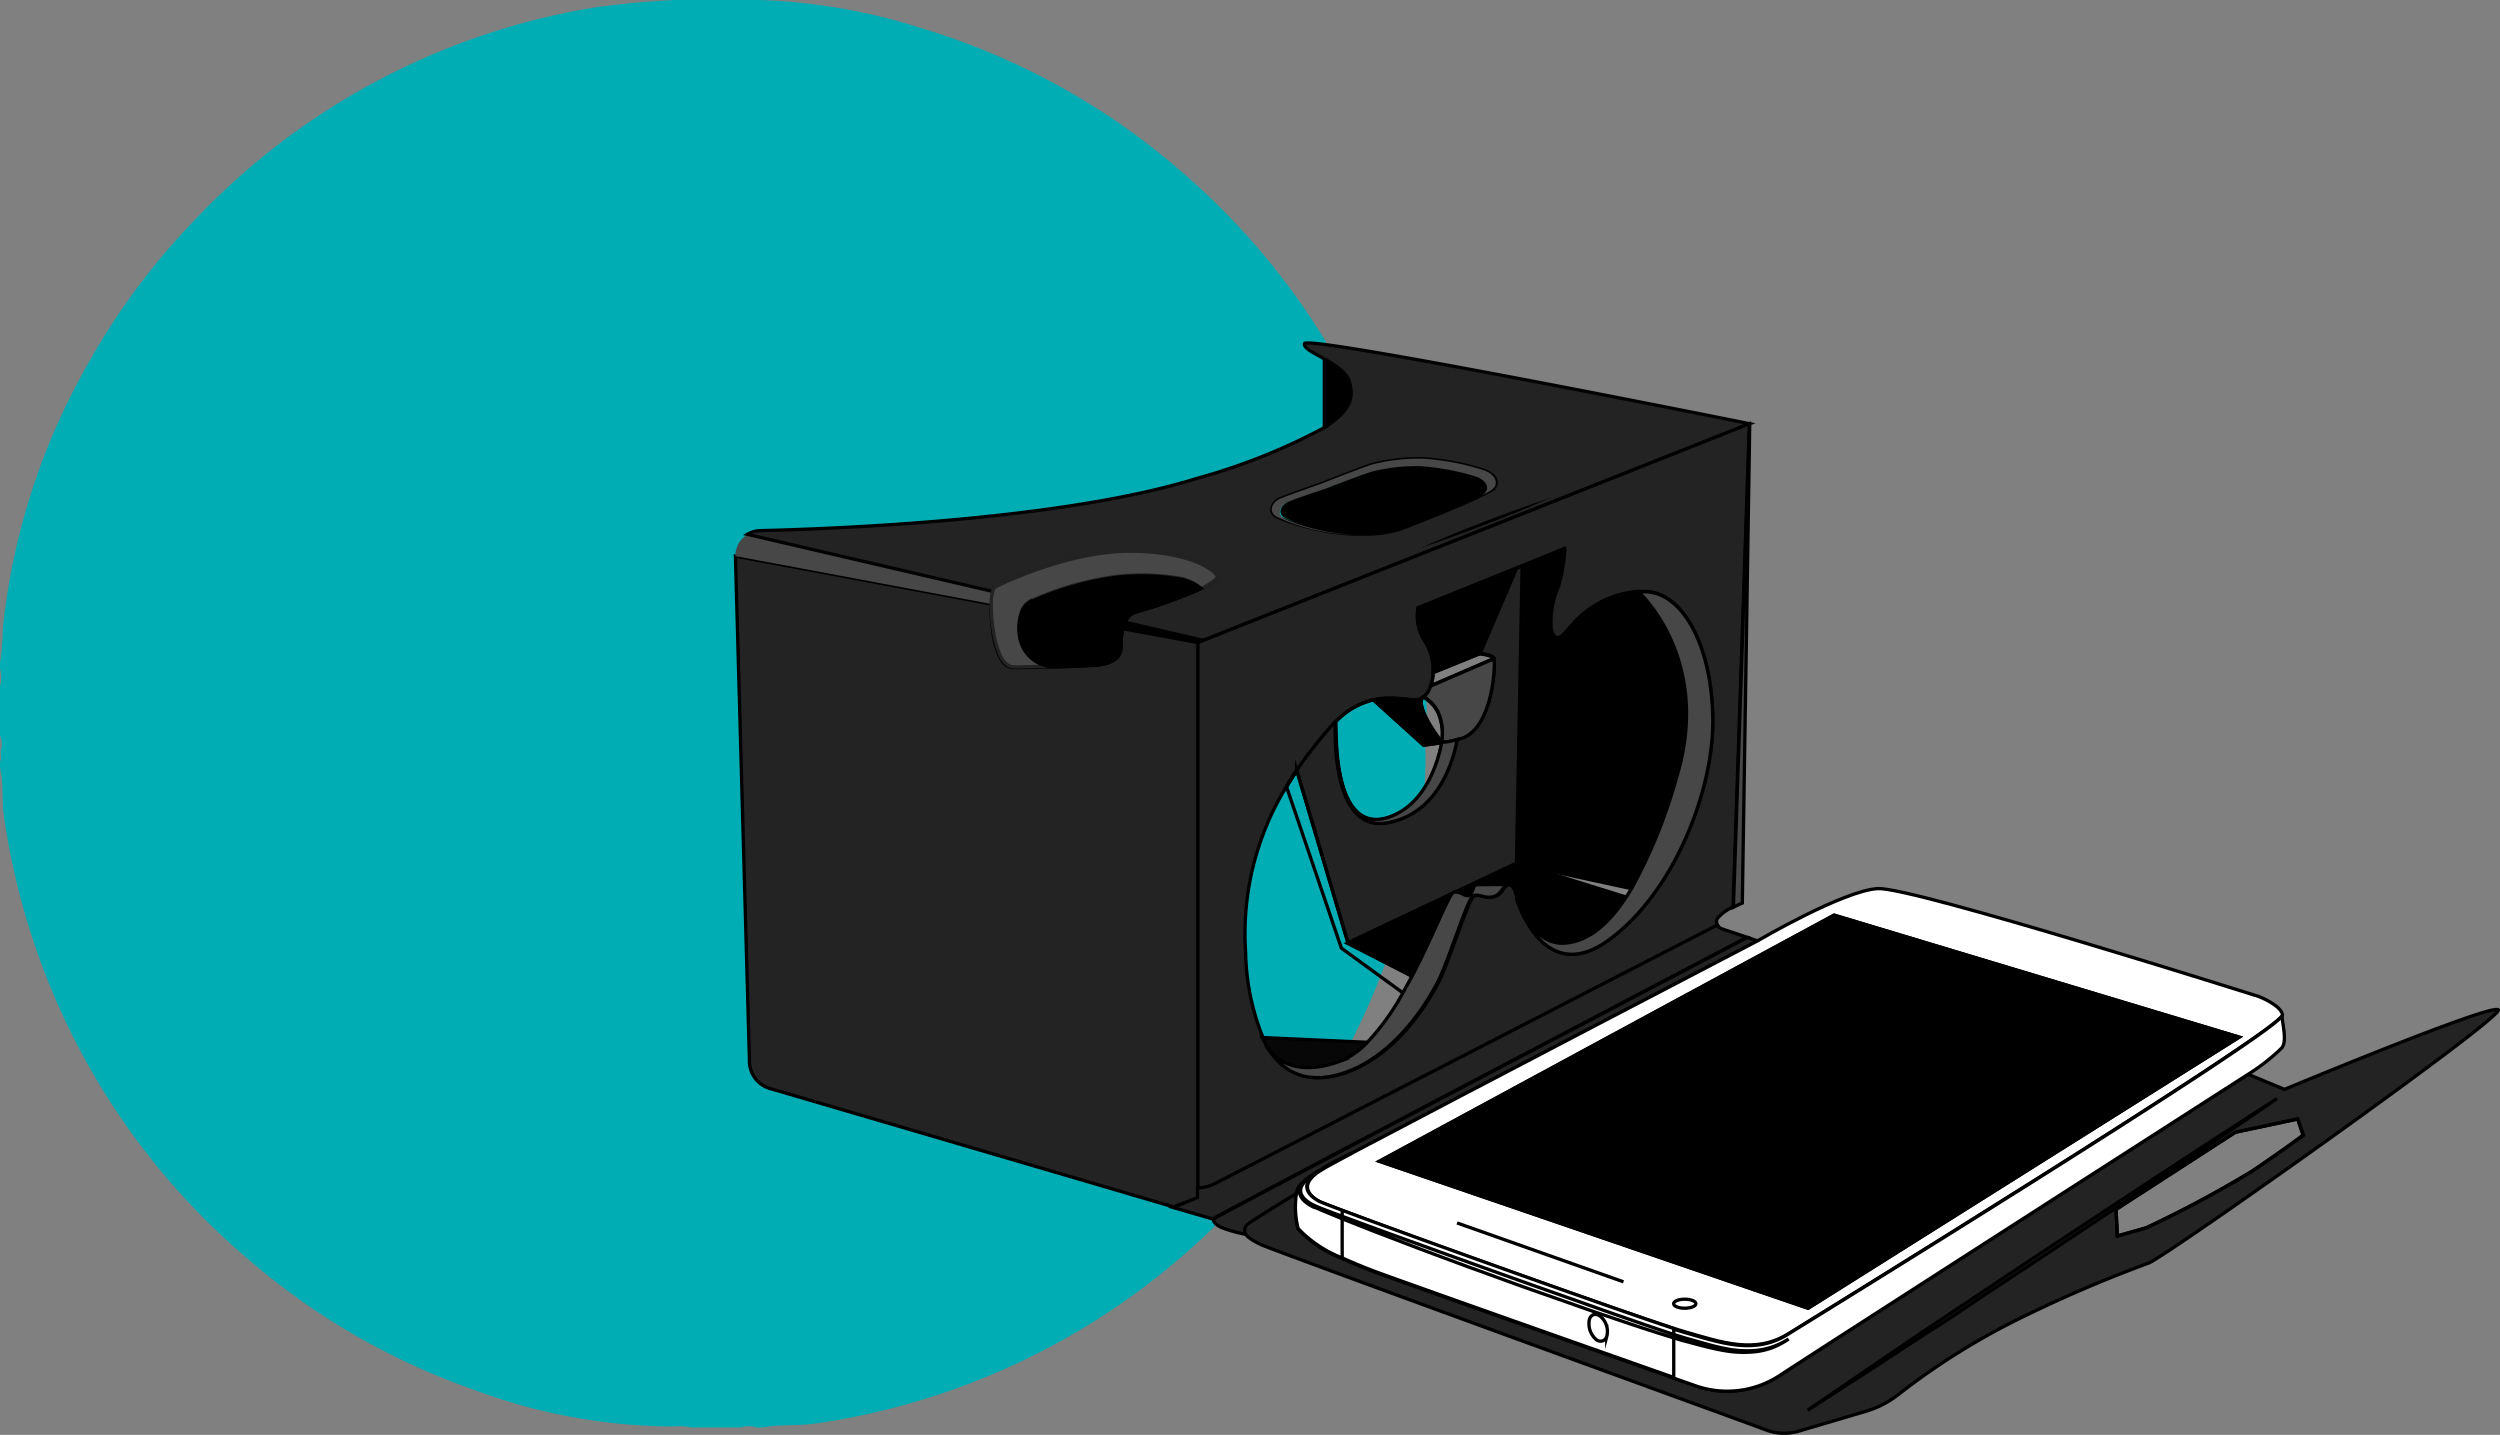 <svg xmlns="http://www.w3.org/2000/svg" viewBox="0 0 188.5 108.19"><rect x="0" y="0" width="188.5" height="108.19" fill="#808080" stroke="none"/><defs><style>.cls-1{fill:#00adb5;fill-rule:evenodd;}.cls-2,.cls-4{fill:#232323;}.cls-2,.cls-5,.cls-6,.cls-7,.cls-8,.cls-9{stroke:#000;}.cls-10,.cls-2,.cls-4,.cls-5,.cls-6,.cls-7,.cls-8,.cls-9{stroke-miterlimit:10;stroke-width:0.25px;}.cls-10,.cls-3,.cls-6{fill:#474747;}.cls-4{stroke:#020202;}.cls-5{fill:none;}.cls-7{fill:#fff;}.cls-9{fill:#070707;}.cls-10{stroke:#232323;}</style></defs><title>ico5</title><g id="Capa_2" data-name="Capa 2"><g id="objetos"><path class="cls-1" d="M0,55.49V51.75a2.61,2.61,0,0,0,0-1.34V50a17.71,17.71,0,0,0,.21-2.58A50.67,50.67,0,0,1,6.42,27.81a52.53,52.53,0,0,1,8.46-11.43A53.3,53.3,0,0,1,44.79.57,66.64,66.64,0,0,1,57.13,0,44.44,44.44,0,0,1,69.46,2.12,53.12,53.12,0,0,1,89.07,12.93,53.73,53.73,0,0,1,107.3,46.34c.17,1.2.05,2.42.26,3.62v.9a2,2,0,0,0,0,1.2v3.59a4,4,0,0,0-.08,1.19v.84a43.77,43.77,0,0,1-2.91,14.63A52.58,52.58,0,0,1,94.06,89.87a53.95,53.95,0,0,1-32.55,17.46c-1.32.19-2.67.06-4,.3h-.45a2,2,0,0,0-1.19,0H52.14a4,4,0,0,0-1.19-.08h-.84a43.31,43.31,0,0,1-14.57-2.83,52.48,52.48,0,0,1-16.42-9.43A53.59,53.59,0,0,1,2.06,69.51a54.56,54.56,0,0,1-1.77-8c-.17-1.2,0-2.42-.29-3.62v-.45c.16-.29,0-.61.08-.91S.16,55.82,0,55.49Z"/><path class="cls-2" d="M90.33,48.45V90.31L88.48,91l-30.4-8.92a2.14,2.14,0,0,1-1.57-2L55.45,41.93l19.28,3.61A13,13,0,0,0,75,48.45c.16.46.46,1.89,1.43,1.89l2.76-.05c1.4,0,2.89-.09,3.5-.14,1.13-.09,1.75-.59,1.75-1.28a6.21,6.21,0,0,1,.14-1.48Z"/><path class="cls-3" d="M74.86,44.6a3.27,3.27,0,0,0-.12.94L55.45,41.93a1.84,1.84,0,0,1,.92-1.63Z"/><path class="cls-4" d="M98.36,25.91c-.07.32.6.66,1.37,1.08s1.88,1.08,2.05,1.9.41,1.93-2.05,3.42a46.31,46.31,0,0,1-9.48,3.76c-10.08,3.14-27.16,3.8-32.9,3.94a2,2,0,0,0-1,.28l18.49,4.3a.6.6,0,0,1,.19-.31s5.3-2.69,10.13-2.69,6.79,1.63,6.58,2a4.23,4.23,0,0,1-1.19.79,35.85,35.85,0,0,1-5,1.79,1.37,1.37,0,0,0-.74.74l5.92,1.37,16.63-6.59,9.79-3.88,14.78-5.86S98.52,25.22,98.36,25.91Zm14,11.09a6.66,6.66,0,0,1-.64.33l0,0c-.45.27-2.91,1.31-4.69,2l0,0c-.73.3-1.32.52-1.58.61l-.39.11-.07,0a8.15,8.15,0,0,1-2.06.22h-.22l-.74,0a15.11,15.11,0,0,1-3.16-.48A14.09,14.09,0,0,1,96.34,39c-.8-.38-.4-1.15.19-1.4s3.08-1.12,3.08-1.12,2.52-1,3.76-1.43a14,14,0,0,1,4-.46,19.24,19.24,0,0,1,4.52.87c1,.36,1.22,1.09.51,1.54Z"/><path class="cls-5" d="M90.56,44.37a36,36,0,0,1-5,1.79,1.39,1.39,0,0,0-.74.74,2.63,2.63,0,0,0-.16.47,6.09,6.09,0,0,0-.14,1.48c0,.69-.62,1.18-1.75,1.28-.61.05-2.1.1-3.5.14a2.67,2.67,0,0,1-2.37-2.18A3.79,3.79,0,0,1,77.09,46a1.56,1.56,0,0,1,.72-.69l.09,0a22.66,22.66,0,0,1,6.46-1.8,17.19,17.19,0,0,1,4.79.19A3.55,3.55,0,0,1,90.56,44.37Z"/><path class="cls-2" d="M117.14,37.81l-9.79,3.88L90.72,48.29l-.4.16V89.58a2.88,2.88,0,0,0,1.3-.31l37.89-19.5a.49.49,0,0,1,0-.54,3.19,3.19,0,0,1,1.16-.84l1.23-36.44Zm4.05,33.14c-4.47,3.16-6.47-2.06-6.83-3.17l0-.08,0-.11s-.18-.88-.52-.89h0c-.4,0-.5.56-.92.81-.7.42-1.37-.19-1.79.06s-1.86,4.94-2.65,6.47-3.24,5.65-7.21,6.91c-2.31.73-4.27.22-5.6-1.9v0a2.12,2.12,0,0,1-.14-.24h0c-.1-.18-.2-.38-.3-.58a17.87,17.87,0,0,1-1.31-6.44A21.2,21.2,0,0,1,97,59.31h0c.25-.42.51-.82.78-1.22a35.63,35.63,0,0,1,2.48-3.19c.15-.17.3-.34.45-.48a5.78,5.78,0,0,1,2.86-1.66c1.68-.37,3,.22,3.63-.1l.14-.09a1.79,1.79,0,0,0,.54-.85,3.61,3.61,0,0,0,.18-1,3.92,3.92,0,0,0-.55-2.27,3.54,3.54,0,0,1-.58-2.62l7.41-3,.44-.18,1-.41,2.21-.9a11.73,11.73,0,0,1-.48,2.86,6.7,6.7,0,0,0-.54,3.3c.18.58.45.59.52.58h0c.31-.06.53-.37,1.14-1.06a7.21,7.21,0,0,1,4.89-2.43H124c2.76,0,5,3.82,5.15,9.37S126.17,67.42,121.19,70.95Z"/><path d="M117.51,44.23a6.71,6.71,0,0,0-.54,3.3c.18.58.44.59.52.58a.67.67,0,0,1-.23,0,5.47,5.47,0,0,1-2-.46c-.43-.3-.43-1-.16-2.24s.69-3.16.69-3.16l2.21-.9A11.63,11.63,0,0,1,117.51,44.23Z"/><path class="cls-5" d="M97.76,58.08,97,59.3Q97.36,58.67,97.76,58.08ZM95.44,78.8l.14.24A2.12,2.12,0,0,1,95.44,78.8Zm14.3-11.53-.29.14c.05-.08.09-.12.13-.12Z"/><path d="M107.26,41.57l0-.33h0q1.17-.5,2.35-1l1.18-.47,1.19-.46,1.19-.45,1.2-.44c.8-.29,1.6-.57,2.41-.84h0l.25.1-.26-.08h0q-1.17.51-2.35,1l-1.18.47-1.19.46-1.19.45-1.2.44c-.8.29-1.6.57-2.41.84v0Z"/><path class="cls-6" d="M131.93,31.95l-.56,36.14s-.31.12-.67.31Z"/><path class="cls-2" d="M131.72,70.67c-.15.08-40,21-40.28,21.24l-3-.87,1.85-.74v-.74a2.88,2.88,0,0,0,1.3-.31l37.89-19.5a.81.81,0,0,0,.31.27Z"/><path class="cls-2" d="M132.53,70.95s-23.34,12.17-30.58,16h0L100,88l-.5.3-.38.23a3.73,3.73,0,0,0-.54.4,5,5,0,0,0-.49.43,1.29,1.29,0,0,0-.29.67c-.06,0-3.27,2-3.67,2.29a.61.61,0,0,0-.18.75,10.24,10.24,0,0,1-1.71-.46c-.79-.3-.76-.69-.76-.69.28-.23,40.12-21.16,40.28-21.24Z"/><path class="cls-2" d="M188.37,76.14c-.52-.5-16.12,6-16.12,6L169.51,81s-32.74,21-35.32,22.71a7.2,7.2,0,0,1-6.48.73l-1.51-.53c-4.94-1.74-19.84-7-22.55-8-.91-.35-1.71-.68-2.41-1a9.07,9.07,0,0,1-3.36-2.23A6.65,6.65,0,0,1,97.76,90c-.07,0-3.28,2-3.67,2.29a.62.62,0,0,0-.18.75s.12.31,1.16.8,31.68,11.62,38.15,14a3.82,3.82,0,0,0,2.4.07l5.07-1.5a7.28,7.28,0,0,0,2.47-1.28,52.8,52.8,0,0,1,9.7-6A98.26,98.26,0,0,1,162,95.24C163.27,94.78,188.88,76.64,188.37,76.14ZM169.82,88.3a84.72,84.72,0,0,1-8,4.28l-2.17.61-.1-2,9-5.82,4.7-1,.39,1.22S172.31,86.62,169.82,88.3Z"/><path class="cls-7" d="M170.35,75.15S144.18,66.86,141.59,67s-9.07,3.94-9.07,3.94-23.33,12.17-30.57,16h0L100,88l-.5.3c-1.53,1-.87,1.83,0,2.3.15.08.77.32,1.74.68,5.27,2,20.74,7.52,25,8.89l.82.25c2.71.77,5.3,1.73,7.85.1.45-.29,37.19-22.9,37.19-24h0C172,75.8,170.35,75.15,170.35,75.15Zm-34,23.49L104,87.56,138.29,69l30.55,9.2Z"/><path class="cls-7" d="M172.06,79A15.06,15.06,0,0,1,169.51,81s-32.74,21-35.32,22.71a7.2,7.2,0,0,1-6.48.73l-1.51-.53v-3.69l.82.25c2.71.77,5.3,1.73,7.85.1.45-.29,37.19-22.9,37.19-24C172.1,77.25,172.45,78.47,172.06,79ZM126.2,100.17v3.69c-4.94-1.74-19.84-7-22.55-8-.91-.35-1.71-.68-2.41-1a9.08,9.08,0,0,1-3.36-2.23A6.65,6.65,0,0,1,97.75,90a1.32,1.32,0,0,1,.29-.67,6.06,6.06,0,0,1,.49-.43,3.94,3.94,0,0,1,.54-.4l.38-.23c-1.53,1-.87,1.83,0,2.3.15.08.77.32,1.74.68C106.52,93.25,122,98.79,126.2,100.17Z"/><path class="cls-5" d="M98.54,88.94a1.77,1.77,0,0,0-.38.47.75.75,0,0,0-.06.58,1.13,1.13,0,0,0,.35.49,2.74,2.74,0,0,0,.52.35l.28.13.29.12.59.23,1.18.44q2.37.88,4.75,1.74,4.75,1.72,9.52,3.42l4.77,1.69q2.39.85,4.78,1.66c.8.27,1.6.54,2.41.76s1.62.48,2.45.64a7.88,7.88,0,0,0,2.52.15,5.55,5.55,0,0,0,2.35-.85l0,0a5.82,5.82,0,0,1-1.11.61,5.48,5.48,0,0,1-1.24.33,8.16,8.16,0,0,1-2.58-.08c-.85-.15-1.67-.37-2.48-.59l-.61-.16-.61-.18-1.21-.38-1.21-.39-1.2-.4-2.4-.81-4.78-1.68c-1.59-.56-3.17-1.15-4.76-1.72l-2.37-.88-1.18-.44L106,93.76l-2.36-.9-2.35-.93-1.17-.48-.58-.24-.29-.13L99,91l-.14-.08a2.74,2.74,0,0,1-.53-.38A1.19,1.19,0,0,1,98,90a.76.76,0,0,1,0-.33.9.9,0,0,1,.11-.3,1.78,1.78,0,0,1,.42-.48Z"/><path class="cls-5" d="M101.95,86.94a19.08,19.08,0,0,0-2.88,1.58c-.19.13-.37.26-.54.4"/><path class="cls-5" d="M136.3,106.33l4.39-3,4.41-3,4.41-2.94,4.42-2.94,4.43-2.92,4.43-2.92,4.44-2.9,4.46-2.88-4.39,3-4.4,3-4.41,2.94-4.42,2.94-4.43,2.92c-1.48,1-2.95,2-4.43,2.92l-4.44,2.9Z"/><path class="cls-5" d="M173.69,85.6s-1.38,1-3.87,2.7a85.14,85.14,0,0,1-8,4.28l-2.17.61-.1-2,9-5.82,4.7-1Z"/><path d="M90.73,48.29l-.4.16-5.69-1.06a2.53,2.53,0,0,1,.17-.47Z"/><path class="cls-5" d="M129.54,69.75h0"/><path class="cls-8" d="M126.44,58.53A39.4,39.4,0,0,1,123,67l-8.71-1.89.43-22.41,1-.41-.69,3.16c-.27,1.22-.27,1.94.16,2.24a5.46,5.46,0,0,0,2,.46.67.67,0,0,0,.23,0h0c.31-.06.53-.37,1.14-1.06a7.22,7.22,0,0,1,4.89-2.43S129.11,49.63,126.44,58.53Z"/><path class="cls-8" d="M122.62,67.64c-1.49,2.29-3,3.33-4.59,3.48-2.34.21-3.48-2.78-3.67-3.33l0-.08,0-.11s-.18-.88-.52-.89h0c-.14,0-2.33,0-2.53,0s-.2.7-.52.81-.51-.26-1-.25l4.59-2.19Z"/><path class="cls-2" d="M114.77,42.67l-.43,22.41-12.71,6-3.86-13a35.79,35.79,0,0,1,2.48-3.19c.15-.17.3-.34.45-.48S100.17,63,104.76,62c3.84-.81,4.87-4.93,5.11-6.26l.33-.08c2.43-.84,2.55-5.76,2.45-6s-1.07-.36-1.07-.36l2.76-6.45Z"/><path class="cls-5" d="M106.48,73.6c-.22.42-.45.85-.69,1.27l-4.65-3.38L97,59.31h0l.78-1.22,3.86,13Z"/><path class="cls-5" d="M97.76,58.08,97,59.3Q97.36,58.67,97.76,58.08Z"/><path class="cls-9" d="M103.12,78.59a5.84,5.84,0,0,1-2,1.41c-3.53,1.32-5.05-.28-5.51-.95v0l-.14-.24h0c-.1-.18-.2-.38-.3-.58Z"/><path class="cls-6" d="M113.77,66.69c-.4,0-.5.56-.92.81-.7.42-1.37-.19-1.79.06s-1.86,4.94-2.65,6.47-3.24,5.65-7.21,6.91c-2.31.73-4.27.22-5.6-1.9.46.67,2,2.27,5.51.95a5.87,5.87,0,0,0,2-1.41,18.29,18.29,0,0,0,2.67-3.72c.24-.42.47-.85.69-1.27,1.46-2.82,2.53-5.59,3-6.2a.37.37,0,0,1,.13-.12.31.31,0,0,1,.16,0c.48,0,.7.35,1,.25s.32-.8.52-.81S113.63,66.69,113.77,66.69Z"/><path class="cls-6" d="M110.2,55.68l-.33.08a4.44,4.44,0,0,1-1.17.21v0h0a4,4,0,0,0-.27-2.23,2.81,2.81,0,0,0-1.1-1.17,1.77,1.77,0,0,0,.54-.85l4.77-2.06C112.76,49.93,112.63,54.84,110.2,55.68Z"/><path class="cls-5" d="M108.71,55.94v0s-1.84-2.31-1.52-3.33l.14-.09a2.8,2.8,0,0,1,1.1,1.17,4,4,0,0,1,.28,2.23Z"/><path class="cls-8" d="M108.71,56l-1.36.19-3.79-3.42c1.68-.37,3,.22,3.63-.1C106.87,53.67,108.71,56,108.71,56Z"/><path class="cls-5" d="M108.71,56c-.22,1.21-1,4.41-3.67,5.52-3.26,1.39-4.38-2.33-4.35-7.09a5.79,5.79,0,0,1,2.86-1.66l3.79,3.42Z"/><path class="cls-5" d="M112.65,49.65l-4.77,2.06a3.66,3.66,0,0,0,.18-1l3.52-1.43s1,.08,1.07.36Z"/><path class="cls-8" d="M114.33,42.84l-2.76,6.45-3.52,1.43a3.93,3.93,0,0,0-.55-2.27,3.53,3.53,0,0,1-.58-2.62Z"/><path class="cls-6" d="M121.19,70.95c-4.47,3.16-6.47-2.06-6.83-3.17.19.55,1.34,3.54,3.67,3.33,1.57-.14,3.1-1.18,4.59-3.48.14-.21.28-.44.42-.67a39.19,39.19,0,0,0,3.4-8.43c2.67-8.9-2.9-13.91-2.9-13.91H124c2.76,0,5,3.82,5.14,9.37S126.17,67.42,121.19,70.95Z"/><path class="cls-8" d="M109.45,67.4c-.44.61-1.5,3.38-3,6.2l-4.86-2.48Z"/><path d="M84.64,47.38,77.09,46m7.71.94-7-1.63"/><path class="cls-10" d="M91.76,43.58a4.23,4.23,0,0,1-1.19.79,3.56,3.56,0,0,0-1.41-.74,17.16,17.16,0,0,0-4.79-.19,22.56,22.56,0,0,0-6.46,1.79l-.09,0a1.56,1.56,0,0,0-.72.69,3.79,3.79,0,0,0-.21,2.13,2.67,2.67,0,0,0,2.37,2.19l-2.76.05c-1,0-1.27-1.43-1.44-1.89a12.7,12.7,0,0,1-.32-2.91,3.21,3.21,0,0,1,.12-.93.6.6,0,0,1,.19-.31s5.3-2.69,10.13-2.69S92,43.23,91.76,43.58Z"/><path class="cls-8" d="M90.56,44.37a36,36,0,0,1-5,1.79,1.39,1.39,0,0,0-.74.74,2.63,2.63,0,0,0-.16.47,6.09,6.09,0,0,0-.14,1.48c0,.69-.62,1.18-1.75,1.28-.61.05-2.1.1-3.5.14a2.67,2.67,0,0,1-2.37-2.18A3.79,3.79,0,0,1,77.09,46a1.56,1.56,0,0,1,.72-.69l.09,0a22.66,22.66,0,0,1,6.46-1.8,17.19,17.19,0,0,1,4.79.19A3.55,3.55,0,0,1,90.56,44.37Z"/><path class="cls-3" d="M112.38,37a6.66,6.66,0,0,1-.64.33c.61-.4.37-1-.51-1.36a18.31,18.31,0,0,0-4.17-.77,13.32,13.32,0,0,0-3.67.41c-1.15.36-3.47,1.28-3.47,1.28s-2.3.78-2.84,1-.91.91-.17,1.25a13,13,0,0,0,2.23.75,14.28,14.28,0,0,0,2.91.43l.6,0-.74,0a15,15,0,0,1-3.16-.47A14.09,14.09,0,0,1,96.34,39c-.8-.38-.4-1.15.19-1.4s3.08-1.12,3.08-1.12,2.52-1,3.76-1.43a14,14,0,0,1,4-.46,19.24,19.24,0,0,1,4.52.87C112.84,35.82,113.08,36.56,112.38,37Z"/><path d="M99.73,32.31V27c.87.48,1.88,1.08,2.05,1.9S102.19,30.83,99.73,32.31Z"/><path class="cls-5" d="M122.41,96.65l-12.55-4.44"/><path class="cls-5" d="M121.15,100.76a.49.49,0,0,1-.83.21,1.55,1.55,0,0,1-.51-1.24c0-.54.41-.8.84-.49a1.48,1.48,0,0,1,.5,1.53Z"/><path class="cls-5" d="M126.2,100.17v-.05m-25-8.84v3.54"/><path class="cls-6" d="M109.87,55.76c-.24,1.33-1.26,5.45-5.11,6.25-4.6,1-4.07-7.61-4.07-7.61,0,4.76,1.09,8.48,4.35,7.09,2.62-1.12,3.44-4.31,3.67-5.52A4.44,4.44,0,0,0,109.87,55.76Z"/><path d="M111.74,37.33c-1.09.52-3.21,1.42-4.73,2l0,0c-.79.31-1.44.56-1.71.64l-.26.08-.06,0a8.84,8.84,0,0,1-2.06.22h-.22l-.6,0a14.38,14.38,0,0,1-2.91-.43,13.34,13.34,0,0,1-2.23-.75c-.73-.34-.37-1,.17-1.25s2.84-1,2.84-1,2.32-.92,3.47-1.28a13.37,13.37,0,0,1,3.67-.41,18.42,18.42,0,0,1,4.17.78c.88.31,1.12,1,.51,1.36Z"/><path class="cls-8" d="M168.84,78.2,136.3,98.64,104,87.56,138.29,69l30.55,9.2Z"/><ellipse class="cls-5" cx="127.03" cy="98.3" rx="0.84" ry="0.34"/></g></g></svg>